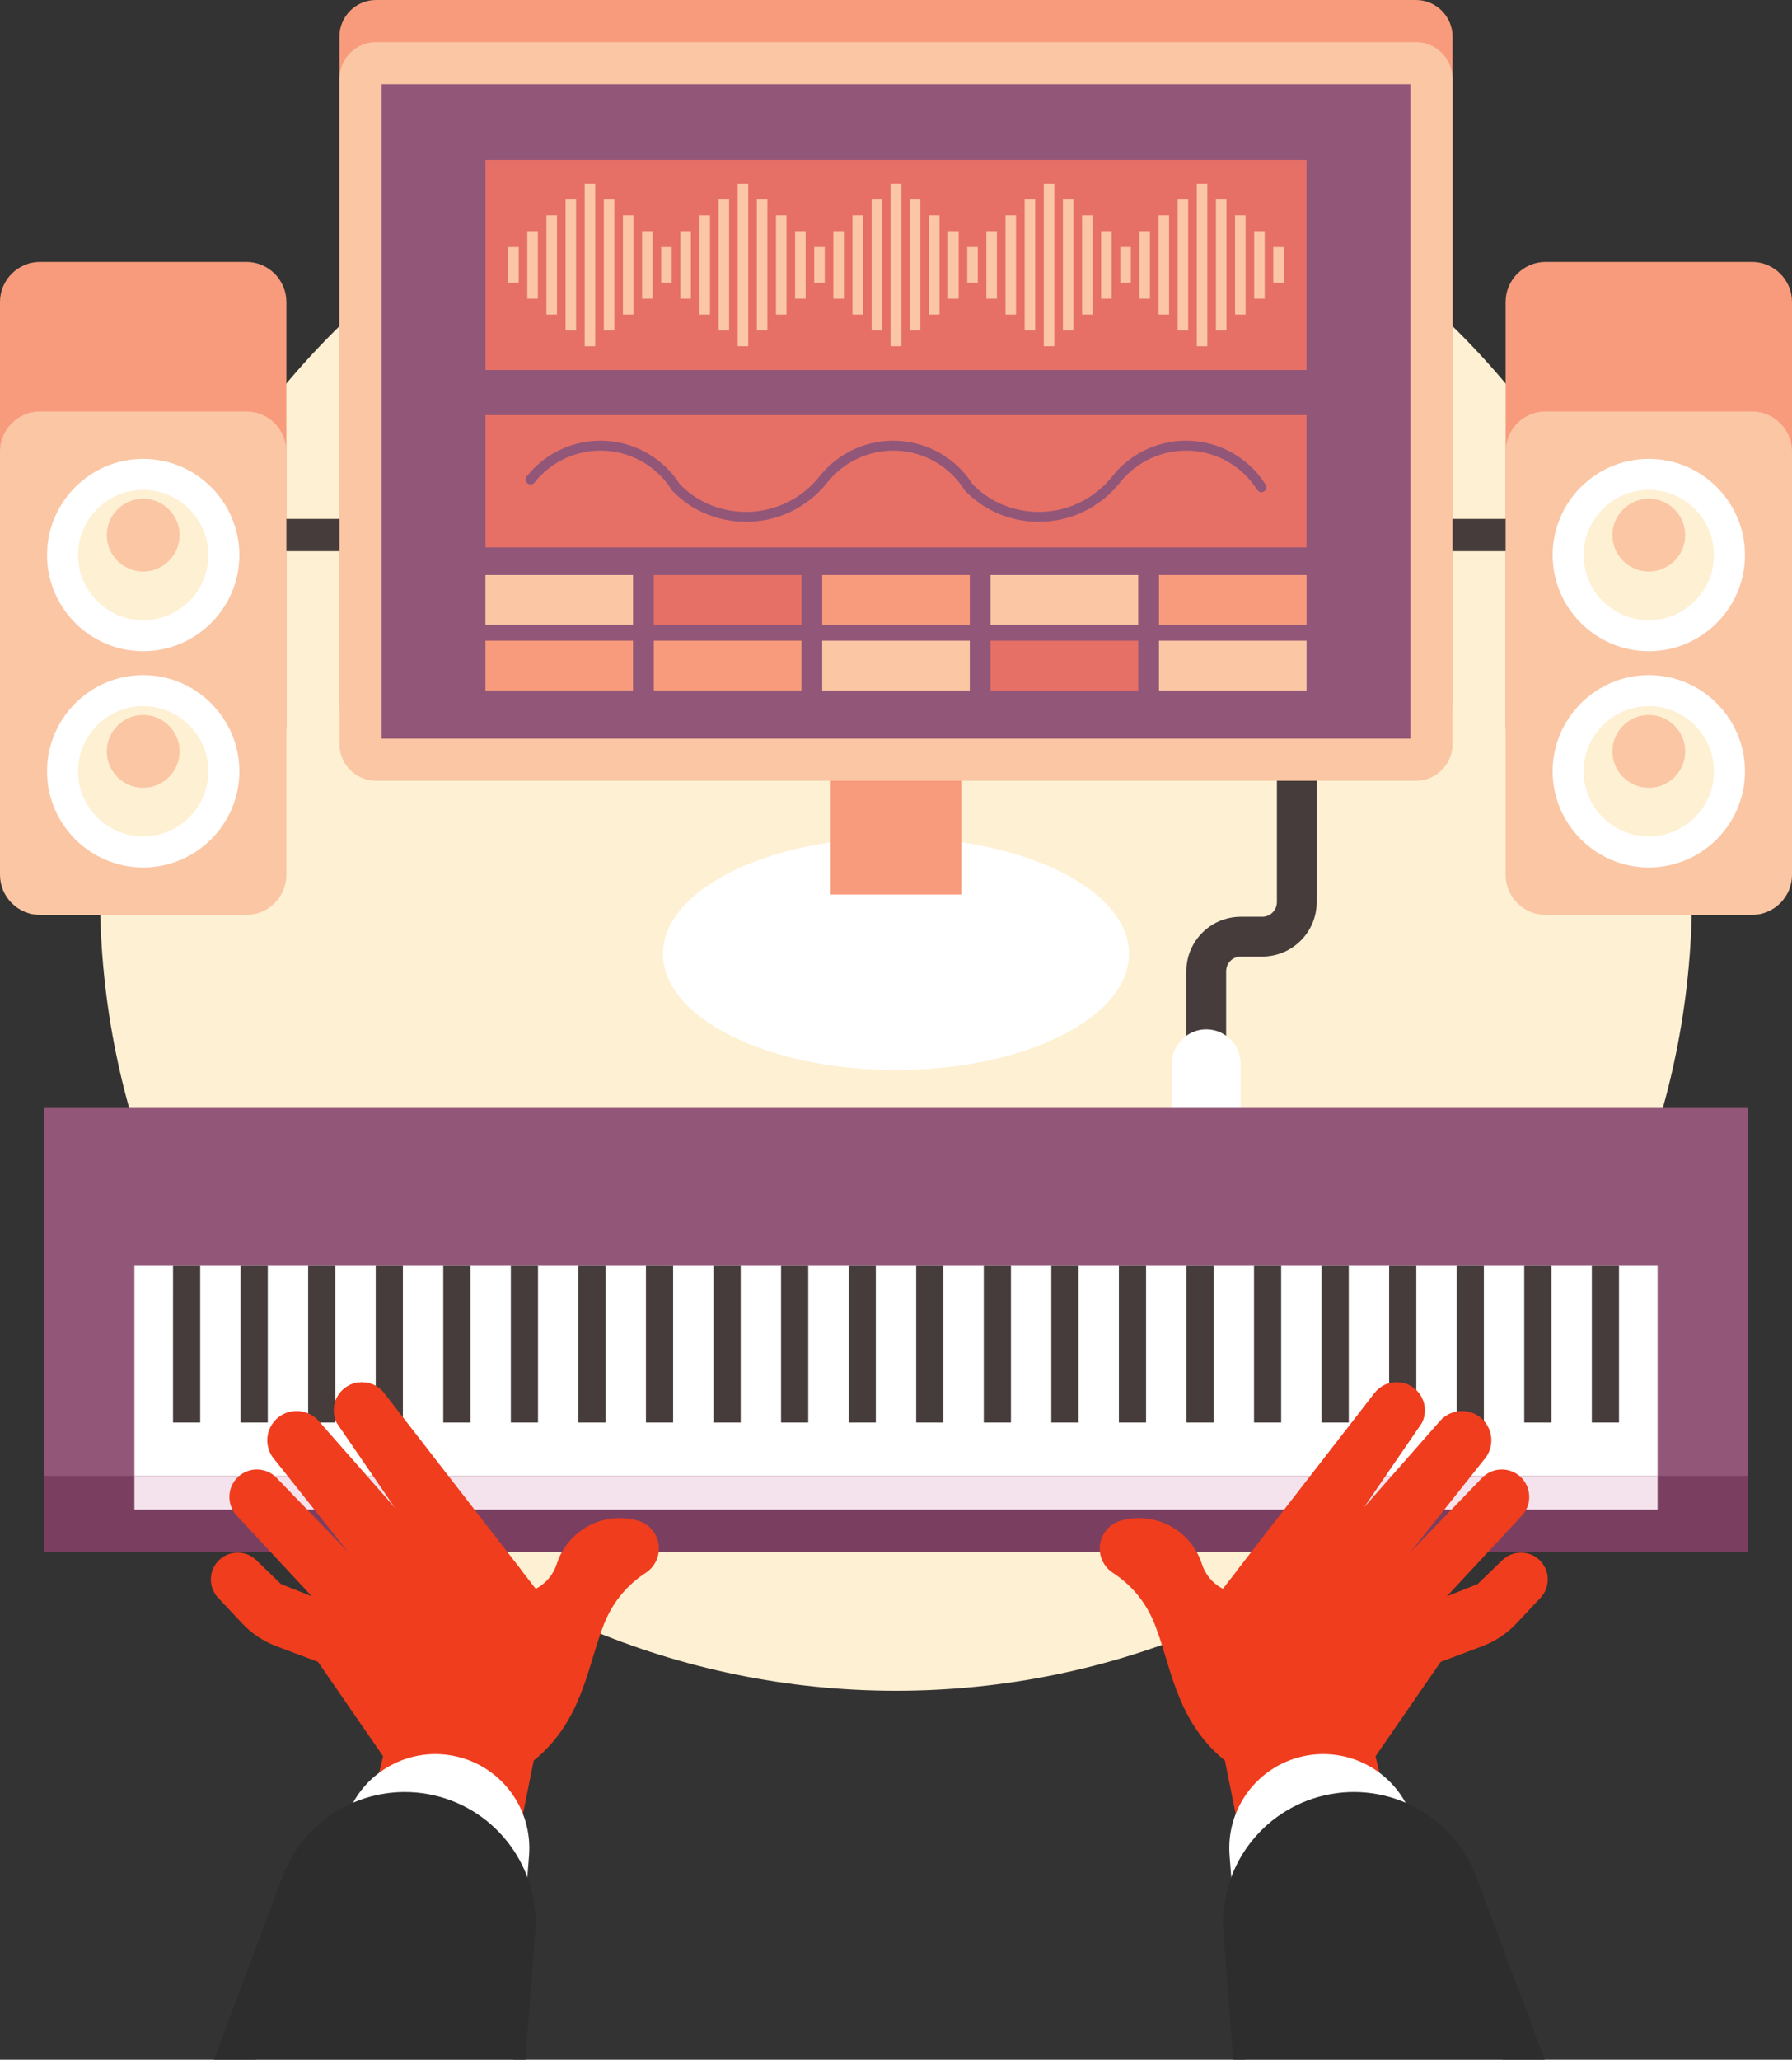 <?xml version="1.0" encoding="UTF-8" standalone="no"?>
<!-- Created with Inkscape (http://www.inkscape.org/) -->

<svg
   version="1.1"
   id="svg1"
   width="707.784"
   height="813.269"
   viewBox="0 0 707.784 813.269"
   sodipodi:docname="sound-recording.eps"
   inkscape:version="1.3.2 (091e20ef0f, 2023-11-25, custom)"
   xmlns:inkscape="http://www.inkscape.org/namespaces/inkscape"
   xmlns:sodipodi="http://sodipodi.sourceforge.net/DTD/sodipodi-0.dtd"
   xmlns="http://www.w3.org/2000/svg"
   xmlns:svg="http://www.w3.org/2000/svg">
  <rect x="0" y="0" width="707.784" height="813.269" fill="#333333" stroke="none"/>
  <defs
     id="defs1">
    <clipPath
       clipPathUnits="userSpaceOnUse"
       id="clipPath64">
      <rect
         style="fill:#ffffff;fill-rule:evenodd;stroke:#ffffff;stroke-width:2.414;stroke-linecap:round;stroke-linejoin:round"
         id="rect65"
         width="975.51"
         height="362.567"
         x="-105.519"
         y="186.55" />
    </clipPath>
  </defs>
  <sodipodi:namedview
     id="namedview1"
     pagecolor="#ffffff"
     bordercolor="#666666"
     borderopacity="1.0"
     inkscape:showpageshadow="2"
     inkscape:pageopacity="0.0"
     inkscape:pagecheckerboard="0"
     inkscape:deskcolor="#d1d1d1"
     inkscape:zoom="0.54211755"
     inkscape:cx="641.00489"
     inkscape:cy="491.5908"
     inkscape:window-width="2560"
     inkscape:window-height="1019"
     inkscape:window-x="1920"
     inkscape:window-y="0"
     inkscape:window-maximized="1"
     inkscape:current-layer="g1">
    <inkscape:page
       x="0"
       y="0"
       inkscape:label="1"
       id="page1"
       width="707.784"
       height="813.269"
       margin="0"
       bleed="0" />
  </sodipodi:namedview>
  <g
     id="g1"
     inkscape:groupmode="layer"
     inkscape:label="1"
     transform="translate(0,-0.003)">
    <path
       id="path27"
       d="m 353.892,667.589 c 173.157,0 314.385,-141.225 314.385,-314.384 0,-173.159 -141.228,-314.385 -314.385,-314.385 -173.157,0 -314.385,141.227 -314.385,314.385 0,173.159 141.227,314.384 314.385,314.384"
       style="fill:#fef0d3;fill-opacity:1;fill-rule:evenodd;stroke:none;stroke-width:0.133" />
    <path
       id="path28"
       d="m 468.572,422.515 v -39.047 c 0,-5.921 2.412,-11.296 6.3,-15.185 3.892,-3.889 9.264,-6.3 15.185,-6.3 h 8.511 c 1.583,0 3.024,-0.649 4.071,-1.697 1.048,-1.047 1.696,-2.489 1.696,-4.071 v -54.02 h 15.717 v 54.02 c 0,5.921 -2.412,11.293 -6.301,15.183 -3.888,3.889 -9.263,6.303 -15.183,6.303 h -8.511 c -1.584,0 -3.025,0.649 -4.072,1.696 -1.047,1.047 -1.696,2.489 -1.696,4.072 v 39.047 h -15.717"
       style="fill:#463c3b;fill-opacity:1;fill-rule:evenodd;stroke:none;stroke-width:0.133" />
    <path
       id="path29"
       d="m 476.429,406.436 v 0 c 7.473,0 13.587,6.115 13.587,13.585 v 24.119 c 0,7.472 -6.113,13.585 -13.587,13.585 v 0 c -7.469,0 -13.583,-6.113 -13.583,-13.585 v -24.119 c 0,-7.471 6.113,-13.585 13.583,-13.585"
       style="fill:#ffffff;fill-opacity:1;fill-rule:evenodd;stroke:none;stroke-width:0.133" />
    <path
       id="path30"
       d="m 353.892,422.515 c 50.696,0 92.043,-20.612 92.043,-45.883 0,-25.272 -41.347,-45.883 -92.043,-45.883 -50.695,0 -92.043,20.611 -92.043,45.883 0,25.271 41.348,45.883 92.043,45.883"
       style="fill:#ffffff;fill-opacity:1;fill-rule:evenodd;stroke:none;stroke-width:0.133" />
    <path
       id="path31"
       d="M 17.323,612.697 H 690.46 V 437.483 H 17.323 v 175.215"
       style="fill:#925678;fill-opacity:1;fill-rule:evenodd;stroke:none;stroke-width:0.133" />
    <path
       id="path32"
       d="M 17.323,612.697 H 690.46 V 582.756 H 17.323 v 29.941"
       style="fill:#7a3f60;fill-opacity:1;fill-rule:evenodd;stroke:none;stroke-width:0.133" />
    <path
       id="path33"
       d="M 53.086,582.756 H 654.696 v -83.172 H 53.086 v 83.172"
       style="fill:#ffffff;fill-opacity:1;fill-rule:evenodd;stroke:none;stroke-width:0.133" />
    <path
       id="path34"
       d="M 53.086,596.063 H 654.696 V 582.756 H 53.086 v 13.307"
       style="fill:#f4e2ec;fill-opacity:1;fill-rule:evenodd;stroke:none;stroke-width:0.133" />
    <path
       id="path35"
       d="m 148.492,0.003 h 410.8 c 7.928,0 14.415,6.488 14.415,14.416 V 277.243 c 0,7.928 -6.487,14.416 -14.415,14.416 H 148.492 c -7.929,0 -14.416,-6.488 -14.416,-14.416 V 14.419 c 0,-7.928 6.487,-14.416 14.416,-14.416"
       style="fill:#f89b7c;fill-opacity:1;fill-rule:evenodd;stroke:none;stroke-width:0.133" />
    <path
       id="path36"
       d="m 602.029,499.584 c 3.579,0 7.156,0 10.733,0 0,20.7 0,41.4 0,62.101 -3.577,0 -7.155,0 -10.733,0 0,-20.701 0,-41.401 0,-62.101 z m -26.685,0 c 3.579,0 7.157,0 10.735,0 0,20.7 0,41.4 0,62.101 -3.577,0 -7.156,0 -10.735,0 0,-20.701 0,-41.401 0,-62.101 z m -26.684,0 c 3.577,0 7.155,0 10.735,0 0,20.7 0,41.4 0,62.101 -3.58,0 -7.157,0 -10.735,0 0,-20.701 0,-41.401 0,-62.101 z m -26.685,0 c 3.579,0 7.156,0 10.735,0 0,20.7 0,41.4 0,62.101 -3.579,0 -7.156,0 -10.735,0 0,-20.701 0,-41.401 0,-62.101 z m -26.683,0 c 3.576,0 7.155,0 10.732,0 0,20.7 0,41.4 0,62.101 -3.577,0 -7.156,0 -10.732,0 0,-20.701 0,-41.401 0,-62.101 z m -26.687,0 c 3.58,0 7.156,0 10.735,0 0,20.7 0,41.4 0,62.101 -3.579,0 -7.155,0 -10.735,0 0,-20.701 0,-41.401 0,-62.101 z m -26.684,0 c 3.577,0 7.155,0 10.733,0 0,20.7 0,41.4 0,62.101 -3.579,0 -7.156,0 -10.733,0 0,-20.701 0,-41.401 0,-62.101 z m -26.684,0 c 3.577,0 7.155,0 10.732,0 0,20.7 0,41.4 0,62.101 -3.577,0 -7.155,0 -10.732,0 0,-20.701 0,-41.401 0,-62.101 z m -26.687,0 c 3.58,0 7.157,0 10.735,0 0,20.7 0,41.4 0,62.101 -3.577,0 -7.155,0 -10.735,0 0,-20.701 0,-41.401 0,-62.101 z m -26.684,0 c 3.579,0 7.156,0 10.733,0 0,20.7 0,41.4 0,62.101 -3.577,0 -7.155,0 -10.733,0 0,-20.701 0,-41.401 0,-62.101 z m -26.683,0 c 3.575,0 7.153,0 10.732,0 0,20.7 0,41.4 0,62.101 -3.579,0 -7.157,0 -10.732,0 0,-20.701 0,-41.401 0,-62.101 z m -26.687,0 c 3.579,0 7.156,0 10.735,0 0,20.7 0,41.4 0,62.101 -3.579,0 -7.156,0 -10.735,0 0,-20.701 0,-41.401 0,-62.101 z m -26.684,0 c 3.577,0 7.156,0 10.733,0 0,20.7 0,41.4 0,62.101 -3.577,0 -7.156,0 -10.733,0 0,-20.701 0,-41.401 0,-62.101 z m -26.685,0 c 3.579,0 7.156,0 10.733,0 0,20.7 0,41.4 0,62.101 -3.577,0 -7.155,0 -10.733,0 0,-20.701 0,-41.401 0,-62.101 z m -26.684,0 c 3.577,0 7.155,0 10.733,0 0,20.7 0,41.4 0,62.101 -3.579,0 -7.156,0 -10.733,0 0,-20.701 0,-41.401 0,-62.101 z m -26.685,0 c 3.577,0 7.156,0 10.733,0 0,20.7 0,41.4 0,62.101 -3.577,0 -7.156,0 -10.733,0 0,-20.701 0,-41.401 0,-62.101 z m -26.684,0 c 3.577,0 7.155,0 10.733,0 0,20.7 0,41.4 0,62.101 -3.579,0 -7.156,0 -10.733,0 0,-20.701 0,-41.401 0,-62.101 z m -26.685,0 c 3.579,0 7.156,0 10.733,0 0,20.7 0,41.4 0,62.101 -3.577,0 -7.155,0 -10.733,0 0,-20.701 0,-41.401 0,-62.101 z m -26.685,0 c 3.578,0 7.156,0 10.733,0 0,20.7 0,41.4 0,62.101 -3.578,0 -7.155,0 -10.733,0 0,-20.701 0,-41.401 0,-62.101 z m -26.684,0 c 3.577,0 7.155,0 10.733,0 0,20.7 0,41.4 0,62.101 -3.578,0 -7.156,0 -10.733,0 0,-20.701 0,-41.401 0,-62.101 z m -26.685,0 h 10.734 v 62.101 H 68.335 Z m 560.379,0 h 10.733 v 62.101 h -10.733 v -62.101 0"
       style="fill:#463c3b;fill-opacity:1;fill-rule:evenodd;stroke:none;stroke-width:0.133" />
    <path
       id="path37"
       d="m 148.492,16.637 h 410.8 c 7.928,0 14.415,6.488 14.415,14.417 V 293.876 c 0,7.929 -6.487,14.416 -14.415,14.416 H 148.492 c -7.929,0 -14.416,-6.487 -14.416,-14.416 V 31.055 c 0,-7.929 6.487,-14.417 14.416,-14.417"
       style="fill:#fbc6a4;fill-opacity:1;fill-rule:evenodd;stroke:none;stroke-width:0.133" />
    <path
       id="path38"
       d="M 150.711,291.659 H 557.075 V 33.272 H 150.711 V 291.659"
       style="fill:#925678;fill-opacity:1;fill-rule:evenodd;stroke:none;stroke-width:0.133" />
    <path
       id="path39"
       d="m 328.108,353.205 h 51.567 v -44.913 h -51.567 v 44.913"
       style="fill:#f89b7c;fill-opacity:1;fill-rule:evenodd;stroke:none;stroke-width:0.133" />
    <path
       id="path40"
       d="m 610.475,103.411 h 81.503 c 8.693,0 15.807,7.112 15.807,15.805 v 167.172 c 0,8.693 -7.113,15.807 -15.807,15.807 h -81.503 c -8.692,0 -15.805,-7.113 -15.805,-15.807 v -167.172 c 0,-8.693 7.113,-15.805 15.805,-15.805"
       style="fill:#f89b7c;fill-opacity:1;fill-rule:evenodd;stroke:none;stroke-width:0.133" />
    <path
       id="path41"
       d="m 610.475,162.465 h 81.503 c 8.693,0 15.807,7.112 15.807,15.805 v 167.172 c 0,8.693 -7.113,15.805 -15.807,15.805 h -81.503 c -8.692,0 -15.805,-7.112 -15.805,-15.805 v -167.172 c 0,-8.693 7.113,-15.805 15.805,-15.805"
       style="fill:#fbc6a4;fill-opacity:1;fill-rule:evenodd;stroke:none;stroke-width:0.133" />
    <path
       id="path42"
       d="m 651.228,342.533 c 20.919,0 37.98,-17.061 37.98,-37.981 0,-20.92 -17.061,-37.984 -37.98,-37.984 -20.923,0 -37.983,17.064 -37.983,37.984 0,20.92 17.06,37.981 37.983,37.981"
       style="fill:#ffffff;fill-opacity:1;fill-rule:evenodd;stroke:none;stroke-width:0.133" />
    <path
       id="path43"
       d="m 651.228,330.292 c 14.176,0 25.74,-11.564 25.74,-25.74 0,-14.177 -11.564,-25.741 -25.74,-25.741 -14.179,0 -25.741,11.564 -25.741,25.741 0,14.176 11.563,25.74 25.741,25.74"
       style="fill:#fef0d3;fill-opacity:1;fill-rule:evenodd;stroke:none;stroke-width:0.133" />
    <path
       id="path44"
       d="m 651.228,311.065 c 7.917,0 14.376,-6.459 14.376,-14.377 0,-7.919 -6.459,-14.377 -14.376,-14.377 -7.919,0 -14.379,6.459 -14.379,14.377 0,7.919 6.46,14.377 14.379,14.377"
       style="fill:#fbc6a4;fill-opacity:1;fill-rule:evenodd;stroke:none;stroke-width:0.133" />
    <path
       id="path45"
       d="m 651.228,257.144 c 20.919,0 37.98,-17.061 37.98,-37.981 0,-20.921 -17.061,-37.983 -37.98,-37.983 -20.923,0 -37.983,17.061 -37.983,37.983 0,20.92 17.06,37.981 37.983,37.981"
       style="fill:#ffffff;fill-opacity:1;fill-rule:evenodd;stroke:none;stroke-width:0.133" />
    <path
       id="path46"
       d="m 651.228,244.903 c 14.176,0 25.74,-11.564 25.74,-25.74 0,-14.177 -11.564,-25.741 -25.74,-25.741 -14.179,0 -25.741,11.564 -25.741,25.741 0,14.176 11.563,25.74 25.741,25.74"
       style="fill:#fef0d3;fill-opacity:1;fill-rule:evenodd;stroke:none;stroke-width:0.133" />
    <path
       id="path47"
       d="m 651.228,225.675 c 7.917,0 14.376,-6.457 14.376,-14.376 0,-7.919 -6.459,-14.376 -14.376,-14.376 -7.919,0 -14.379,6.457 -14.379,14.376 0,7.919 6.46,14.376 14.379,14.376"
       style="fill:#fbc6a4;fill-opacity:1;fill-rule:evenodd;stroke:none;stroke-width:0.133" />
    <path
       id="path48"
       d="m 573.707,217.637 h 20.963 v -12.752 h -20.963 v 12.752"
       style="fill:#463c3b;fill-opacity:1;fill-rule:evenodd;stroke:none;stroke-width:0.133" />
    <path
       id="path49"
       d="M 97.308,103.411 H 15.807 C 7.113,103.411 0,110.523 0,119.216 v 167.172 c 0,8.693 7.113,15.807 15.807,15.807 h 81.501 c 8.694,0 15.806,-7.113 15.806,-15.807 v -167.172 c 0,-8.693 -7.112,-15.805 -15.806,-15.805"
       style="fill:#f89b7c;fill-opacity:1;fill-rule:evenodd;stroke:none;stroke-width:0.133" />
    <path
       id="path50"
       d="M 97.308,162.465 H 15.807 C 7.113,162.465 0,169.577 0,178.271 v 167.172 c 0,8.693 7.113,15.805 15.807,15.805 h 81.501 c 8.694,0 15.806,-7.112 15.806,-15.805 v -167.172 c 0,-8.693 -7.112,-15.805 -15.806,-15.805"
       style="fill:#fbc6a4;fill-opacity:1;fill-rule:evenodd;stroke:none;stroke-width:0.133" />
    <path
       id="path51"
       d="m 56.558,342.533 c 20.919,0 37.982,-17.061 37.982,-37.981 0,-20.92 -17.063,-37.984 -37.982,-37.984 -20.92,0 -37.982,17.064 -37.982,37.984 0,20.92 17.062,37.981 37.982,37.981"
       style="fill:#ffffff;fill-opacity:1;fill-rule:evenodd;stroke:none;stroke-width:0.133" />
    <path
       id="path52"
       d="m 56.558,330.292 c 14.177,0 25.74,-11.564 25.74,-25.74 0,-14.177 -11.563,-25.741 -25.74,-25.741 -14.177,0 -25.74,11.564 -25.74,25.741 0,14.176 11.563,25.74 25.74,25.74"
       style="fill:#fef0d3;fill-opacity:1;fill-rule:evenodd;stroke:none;stroke-width:0.133" />
    <path
       id="path53"
       d="m 56.558,311.065 c 7.918,0 14.377,-6.459 14.377,-14.377 0,-7.919 -6.458,-14.377 -14.377,-14.377 -7.918,0 -14.378,6.459 -14.378,14.377 0,7.919 6.459,14.377 14.378,14.377"
       style="fill:#fbc6a4;fill-opacity:1;fill-rule:evenodd;stroke:none;stroke-width:0.133" />
    <path
       id="path54"
       d="m 56.558,257.144 c 20.919,0 37.982,-17.061 37.982,-37.981 0,-20.921 -17.063,-37.983 -37.982,-37.983 -20.92,0 -37.982,17.061 -37.982,37.983 0,20.92 17.062,37.981 37.982,37.981"
       style="fill:#ffffff;fill-opacity:1;fill-rule:evenodd;stroke:none;stroke-width:0.133" />
    <path
       id="path55"
       d="m 56.558,244.903 c 14.177,0 25.74,-11.564 25.74,-25.74 0,-14.177 -11.563,-25.741 -25.74,-25.741 -14.177,0 -25.74,11.564 -25.74,25.741 0,14.176 11.563,25.74 25.74,25.74"
       style="fill:#fef0d3;fill-opacity:1;fill-rule:evenodd;stroke:none;stroke-width:0.133" />
    <path
       id="path56"
       d="m 56.558,225.675 c 7.918,0 14.377,-6.457 14.377,-14.376 0,-7.919 -6.458,-14.376 -14.377,-14.376 -7.918,0 -14.378,6.457 -14.378,14.376 0,7.919 6.459,14.376 14.378,14.376"
       style="fill:#fbc6a4;fill-opacity:1;fill-rule:evenodd;stroke:none;stroke-width:0.133" />
    <path
       id="path57"
       d="m 113.114,217.637 h 20.962 v -12.752 h -20.962 v 12.752"
       style="fill:#463c3b;fill-opacity:1;fill-rule:evenodd;stroke:none;stroke-width:0.133" />
    <path
       id="path58"
       d="M 191.737,146.101 H 516.048 V 63.112 H 191.737 v 82.989"
       style="fill:#e67066;fill-opacity:1;fill-rule:evenodd;stroke:none;stroke-width:0.133" />
    <path
       id="path59"
       d="m 191.737,216.148 h 324.311 v -52.244 H 191.737 v 52.244"
       style="fill:#e67066;fill-opacity:1;fill-rule:evenodd;stroke:none;stroke-width:0.133" />
    <path
       id="path60"
       d="m 230.933,72.495 h 4.159 v 64.224 h -4.159 z m -7.555,6.261 c 1.385,0 2.772,0 4.159,0 0,17.233 0,34.469 0,51.703 -1.387,0 -2.773,0 -4.159,0 0,-17.233 0,-34.469 0,-51.703 z m -7.555,6.26 c 1.387,0 2.772,0 4.159,0 0,13.061 0,26.121 0,39.181 -1.387,0 -2.772,0 -4.159,0 0,-13.06 0,-26.12 0,-39.181 z m -15.111,12.521 h 4.159 v 14.14 h -4.159 z m 41.933,-18.781 c -1.385,0 -2.773,0 -4.159,0 0,17.233 0,34.469 0,51.703 1.385,0 2.773,0 4.159,0 0,-17.233 0,-34.469 0,-51.703 z m 7.555,6.26 c -1.387,0 -2.772,0 -4.159,0 0,13.061 0,26.121 0,39.181 1.387,0 2.772,0 4.159,0 0,-13.06 0,-26.12 0,-39.181 z m 15.111,12.521 h -4.159 v 14.14 h 4.159 z m -7.555,-6.26 c -1.387,0 -2.773,0 -4.159,0 0,8.887 0,17.772 0,26.66 1.385,0 2.772,0 4.159,0 0,-8.888 0,-17.773 0,-26.66 z m 33.616,-18.783 h 4.159 v 64.224 h -4.159 z m -7.555,6.261 c 1.387,0 2.772,0 4.159,0 0,17.233 0,34.469 0,51.703 -1.387,0 -2.772,0 -4.159,0 0,-17.233 0,-34.469 0,-51.703 z m -7.555,6.26 c 1.387,0 2.772,0 4.157,0 0,13.061 0,26.121 0,39.181 -1.385,0 -2.771,0 -4.157,0 0,-13.06 0,-26.12 0,-39.181 z m 26.823,-6.26 c -1.387,0 -2.773,0 -4.159,0 0,17.233 0,34.469 0,51.703 1.385,0 2.772,0 4.159,0 0,-17.233 0,-34.469 0,-51.703 z m 7.555,6.26 c -1.385,0 -2.773,0 -4.159,0 0,13.061 0,26.121 0,39.181 1.385,0 2.773,0 4.159,0 0,-13.06 0,-26.12 0,-39.181 z m 15.111,12.521 h -4.159 v 14.14 h 4.159 z m -7.556,-6.26 c -1.387,0 -2.772,0 -4.157,0 0,8.887 0,17.772 0,26.66 1.385,0 2.771,0 4.157,0 0,-8.888 0,-17.773 0,-26.66 z m -49.488,0 c 1.387,0 2.773,0 4.157,0 0,8.887 0,17.772 0,26.66 -1.384,0 -2.771,0 -4.157,0 0,-8.888 0,-17.773 0,-26.66 z m 83.105,-18.783 h 4.159 v 64.224 h -4.159 z m -7.555,6.261 c 1.385,0 2.772,0 4.159,0 0,17.233 0,34.469 0,51.703 -1.387,0 -2.773,0 -4.159,0 0,-17.233 0,-34.469 0,-51.703 z m -7.556,6.26 c 1.387,0 2.773,0 4.159,0 0,13.061 0,26.121 0,39.181 -1.385,0 -2.772,0 -4.159,0 0,-13.06 0,-26.12 0,-39.181 z m 26.825,-6.26 c -1.388,0 -2.775,0 -4.16,0 0,17.233 0,34.469 0,51.703 1.385,0 2.772,0 4.16,0 0,-17.233 0,-34.469 0,-51.703 z m 7.553,6.26 c -1.387,0 -2.773,0 -4.159,0 0,13.061 0,26.121 0,39.181 1.385,0 2.772,0 4.159,0 0,-13.06 0,-26.12 0,-39.181 z m 15.112,12.521 h -4.16 v 14.14 h 4.16 z m -7.556,-6.26 c -1.387,0 -2.773,0 -4.16,0 0,8.887 0,17.772 0,26.66 1.387,0 2.773,0 4.16,0 0,-8.888 0,-17.773 0,-26.66 z m 33.616,-18.783 h 4.16 v 64.224 h -4.16 z m -7.556,6.261 c 1.387,0 2.773,0 4.16,0 0,17.233 0,34.469 0,51.703 -1.387,0 -2.773,0 -4.16,0 0,-17.233 0,-34.469 0,-51.703 z m -7.553,6.26 c 1.387,0 2.773,0 4.157,0 0,13.061 0,26.121 0,39.181 -1.384,0 -2.771,0 -4.157,0 0,-13.06 0,-26.12 0,-39.181 z m 26.823,-6.26 c -1.387,0 -2.772,0 -4.159,0 0,17.233 0,34.469 0,51.703 1.387,0 2.772,0 4.159,0 0,-17.233 0,-34.469 0,-51.703 z m 7.555,6.26 c -1.385,0 -2.772,0 -4.159,0 0,13.061 0,26.121 0,39.181 1.387,0 2.773,0 4.159,0 0,-13.06 0,-26.12 0,-39.181 z m 15.112,12.521 h -4.16 v 14.14 h 4.16 z m -7.556,-6.26 c -1.387,0 -2.772,0 -4.16,0 0,8.887 0,17.772 0,26.66 1.388,0 2.773,0 4.16,0 0,-8.888 0,-17.773 0,-26.66 z m -49.489,0 c 1.387,0 2.773,0 4.159,0 0,8.887 0,17.772 0,26.66 -1.385,0 -2.772,0 -4.159,0 0,-8.888 0,-17.773 0,-26.66 z m -60.44,0 c 1.387,0 2.773,0 4.159,0 0,8.887 0,17.772 0,26.66 -1.385,0 -2.772,0 -4.159,0 0,-8.888 0,-17.773 0,-26.66 z M 472.695,72.495 h 4.159 v 64.224 h -4.159 z m -7.556,6.261 c 1.387,0 2.772,0 4.159,0 0,17.233 0,34.469 0,51.703 -1.387,0 -2.772,0 -4.159,0 0,-17.233 0,-34.469 0,-51.703 z m -7.555,6.26 c 1.388,0 2.773,0 4.157,0 0,13.061 0,26.121 0,39.181 -1.384,0 -2.769,0 -4.157,0 0,-13.06 0,-26.12 0,-39.181 z m 26.823,-6.26 c -1.387,0 -2.772,0 -4.159,0 0,17.233 0,34.469 0,51.703 1.387,0 2.772,0 4.159,0 0,-17.233 0,-34.469 0,-51.703 z m 7.555,6.26 c -1.385,0 -2.772,0 -4.157,0 0,13.061 0,26.121 0,39.181 1.385,0 2.772,0 4.157,0 0,-13.06 0,-26.12 0,-39.181 z m 15.112,12.521 h -4.159 v 14.14 h 4.159 z m -7.556,-6.26 c -1.387,0 -2.772,0 -4.159,0 0,8.887 0,17.772 0,26.66 1.387,0 2.772,0 4.159,0 0,-8.888 0,-17.773 0,-26.66 z m -49.489,0 c 1.388,0 2.775,0 4.159,0 0,8.887 0,17.772 0,26.66 -1.384,0 -2.771,0 -4.159,0 0,-8.888 0,-17.773 0,-26.66 z m -241.76,0 c 1.387,0 2.773,0 4.159,0 0,8.887 0,17.772 0,26.66 -1.385,0 -2.772,0 -4.159,0 0,-8.888 0,-17.773 0,-26.66 v 0"
       style="fill:#fbc6a4;fill-opacity:1;fill-rule:evenodd;stroke:none;stroke-width:0.133" />
    <path
       id="path61"
       d="m 211.097,190.547 c -0.668,0.847 -1.899,0.992 -2.747,0.321 -0.848,-0.668 -0.992,-1.897 -0.323,-2.747 3.745,-4.733 8.517,-8.411 13.852,-10.819 5.339,-2.411 11.249,-3.559 17.268,-3.239 6.02,0.321 11.779,2.093 16.833,5.06 4.999,2.932 9.312,7.031 12.516,12.049 3.275,3.379 7.088,6.019 11.272,7.856 4.273,1.876 8.935,2.923 13.805,3.075 5.837,0.181 11.551,-1.027 16.712,-3.427 5.157,-2.397 9.757,-5.981 13.376,-10.556 3.747,-4.733 8.517,-8.411 13.853,-10.819 5.337,-2.411 11.248,-3.559 17.267,-3.239 6.021,0.321 11.779,2.093 16.835,5.06 4.997,2.932 9.309,7.031 12.516,12.049 3.276,3.379 7.087,6.019 11.272,7.856 4.273,1.876 8.936,2.923 13.805,3.075 5.837,0.181 11.551,-1.027 16.711,-3.427 5.159,-2.397 9.759,-5.981 13.377,-10.556 3.745,-4.733 8.517,-8.411 13.851,-10.819 5.339,-2.411 11.251,-3.559 17.268,-3.239 6.021,0.321 11.779,2.093 16.835,5.06 5.056,2.967 9.411,7.128 12.628,12.225 0.576,0.916 0.301,2.125 -0.615,2.701 -0.913,0.577 -2.127,0.301 -2.701,-0.613 -2.876,-4.563 -6.772,-8.285 -11.292,-10.936 -4.52,-2.652 -9.669,-4.236 -15.053,-4.524 -5.385,-0.285 -10.676,0.743 -15.457,2.901 -4.783,2.159 -9.052,5.444 -12.393,9.668 -4.011,5.071 -9.104,9.041 -14.803,11.691 -5.696,2.649 -12.007,3.981 -18.464,3.78 -5.389,-0.167 -10.541,-1.323 -15.261,-3.397 -4.716,-2.069 -9.004,-5.052 -12.665,-8.868 l -0.137,-0.143 -0.109,-0.172 c -2.876,-4.563 -6.772,-8.285 -11.291,-10.936 -4.519,-2.652 -9.669,-4.236 -15.053,-4.524 -5.385,-0.285 -10.676,0.743 -15.457,2.901 -4.781,2.159 -9.053,5.444 -12.393,9.668 -4.012,5.071 -9.104,9.041 -14.804,11.691 -5.695,2.649 -12.007,3.981 -18.463,3.78 -5.389,-0.167 -10.544,-1.324 -15.264,-3.397 -4.715,-2.069 -9.001,-5.052 -12.663,-8.868 l -0.137,-0.143 -0.109,-0.172 c -2.876,-4.563 -6.772,-8.285 -11.292,-10.936 -4.519,-2.652 -9.668,-4.236 -15.053,-4.524 -5.384,-0.285 -10.675,0.743 -15.456,2.901 -4.783,2.159 -9.052,5.444 -12.395,9.668"
       style="fill:#925678;fill-opacity:1;fill-rule:evenodd;stroke:none;stroke-width:0.133" />
    <path
       id="path62"
       d="m 258.243,252.968 c 19.429,0 38.86,0 58.291,0 0,6.549 0,13.099 0,19.649 -19.431,0 -38.861,0 -58.291,0 0,-6.551 0,-13.1 0,-19.649 z m 66.505,-25.907 c 19.431,0 38.86,0 58.288,0 0,6.551 0,13.101 0,19.651 -19.428,0 -38.857,0 -58.288,0 0,-6.549 0,-13.1 0,-19.651 z m 133.009,0 h 58.291 v 19.651 h -58.291 z m -266.02,25.907 h 58.291 v 19.649 h -58.291 v -19.649 0"
       style="fill:#f89b7c;fill-opacity:1;fill-rule:evenodd;stroke:none;stroke-width:0.133" />
    <path
       id="path63"
       d="m 191.737,227.061 h 58.291 v 19.651 h -58.291 z m 133.011,25.907 c 19.431,0 38.86,0 58.288,0 0,6.549 0,13.099 0,19.649 -19.428,0 -38.857,0 -58.288,0 0,-6.551 0,-13.1 0,-19.649 z m 66.504,-25.907 c 19.432,0 38.86,0 58.292,0 0,6.551 0,13.101 0,19.651 -19.432,0 -38.86,0 -58.292,0 0,-6.549 0,-13.1 0,-19.651 z m 66.505,25.907 h 58.291 v 19.649 h -58.291 v -19.649 0"
       style="fill:#fbc6a4;fill-opacity:1;fill-rule:evenodd;stroke:none;stroke-width:0.133" />
    <path
       id="path64"
       d="m 258.243,227.061 c 19.429,0 38.86,0 58.291,0 0,6.551 0,13.101 0,19.651 -19.431,0 -38.861,0 -58.291,0 0,-6.549 0,-13.1 0,-19.651 z m 133.009,25.907 c 19.432,0 38.86,0 58.292,0 0,6.549 0,13.099 0,19.649 -19.432,0 -38.86,0 -58.292,0 0,-6.551 0,-13.1 0,-19.649 v 0"
       style="fill:#e67066;fill-opacity:1;fill-rule:evenodd;stroke:none;stroke-width:0.133" />
    <g
       id="g52"
       transform="matrix(0.783,0,0,0.783,54.56,383.448)"
       clip-path="url(#clipPath64)">
      <path
         id="path29-3"
         d="m 548.197,398.089 c -25.717,-20.771 -27.316,-50.259 -36.341,-70.943 -4.231,-9.692 -11.223,-17.923 -20.103,-23.668 -4.825,-3.119 -7.379,-8.776 -6.525,-14.46 0.851,-5.685 4.949,-10.344 10.479,-11.913 17.305,-4.912 35.388,4.772 40.895,21.896 1.737,5.4 5.54,9.893 10.581,12.495 l 76.465,-98.629 c 4.445,-5.788 12.567,-7.243 18.748,-3.359 6.179,3.884 8.389,11.832 5.101,18.351 l -29.453,42.932 38.659,-43.952 c 3.499,-3.977 8.86,-5.78 14.051,-4.724 5.191,1.056 9.421,4.807 11.091,9.835 1.667,5.028 0.517,10.565 -3.012,14.515 l -36.988,46.455 36.071,-37.372 c 5.196,-5.381 13.728,-5.663 19.265,-0.629 5.537,5.029 6.075,13.551 1.212,19.237 l -38.252,41.119 15.532,-6.161 12.475,-12.067 c 5.237,-5.065 13.548,-5.069 18.788,-0.008 5.243,5.061 5.531,13.365 0.652,18.777 l -12.313,13.105 c -4.719,5.023 -10.511,8.915 -16.945,11.385 l -21.303,8.024 -32.848,47.621 20.169,83.151 -76.451,16.735 -19.699,-97.747"
         style="fill:#f03d1e;fill-opacity:1;fill-rule:evenodd;stroke:none;stroke-width:0.133" />
      <path
         id="path43-5"
         d="m 625.244,238.8 v 0 c 0.585,1.135 1.989,1.58 3.123,0.995 l 3.105,-1.607 c 1.135,-0.585 1.583,-1.992 0.997,-3.124 v 0 c -0.587,-1.133 -1.993,-1.58 -3.127,-0.996 l -3.105,1.607 c -1.132,0.587 -1.58,1.992 -0.993,3.125"
         style="fill:#af7f1d;fill-opacity:1;fill-rule:evenodd;stroke:none;stroke-width:0.133" />
      <path
         id="path44-6"
         d="m 635.575,233.457 v 0 c 0.585,1.133 1.992,1.581 3.123,0.993 l 3.108,-1.605 c 1.132,-0.585 1.58,-1.992 0.995,-3.124 v 0 c -0.588,-1.133 -1.993,-1.581 -3.127,-0.996 l -3.105,1.608 c -1.133,0.584 -1.58,1.991 -0.993,3.124"
         style="fill:#af7f1d;fill-opacity:1;fill-rule:evenodd;stroke:none;stroke-width:0.133" />
      <path
         id="path45-2"
         d="m 554.223,302.419 69.425,-89.552 c 4.445,-5.788 12.567,-7.243 18.748,-3.359 6.179,3.884 8.389,11.832 5.101,18.351 l -29.453,42.932 -63.821,31.628"
         style="fill:#f03d1e;fill-opacity:1;fill-rule:evenodd;stroke:none;stroke-width:0.133" />
      <path
         id="path46-9"
         d="m 560.445,574.021 -9.896,-128.136 c -1.808,-23.412 13.799,-44.617 36.688,-49.856 22.891,-5.239 46.164,7.072 54.719,28.94 l 48.228,128.809 c 9.549,25.501 2.721,54.244 -17.273,72.731 -7.836,7.244 -17.085,12.345 -26.921,15.184 h -37.175 c -3.309,-0.956 -6.573,-2.174 -9.764,-3.662 -24.675,-11.516 -39.932,-36.811 -38.605,-64.009"
         style="fill:#ffffff;fill-opacity:1;fill-rule:evenodd;stroke:none;stroke-width:0.133" />
      <path
         id="path47-1"
         d="M 559.541,641.693 547.447,485.032 c -2.517,-32.587 19.204,-62.108 51.068,-69.4 31.861,-7.292 64.261,9.844 76.169,40.285 l 67.132,179.304 c 0.803,2.14 1.519,4.301 2.157,6.472 H 559.541"
         style="fill:#2e2d2d;fill-opacity:1;fill-rule:evenodd;stroke:none;stroke-width:0.133" />
      <path
         id="path48-2"
         d="m 199.548,398.089 c 25.717,-20.771 27.316,-50.259 36.343,-70.943 4.229,-9.692 11.221,-17.923 20.1,-23.667 4.828,-3.12 7.38,-8.777 6.528,-14.461 -0.852,-5.684 -4.949,-10.344 -10.48,-11.913 -17.304,-4.912 -35.389,4.772 -40.895,21.896 -1.737,5.4 -5.541,9.893 -10.581,12.495 l -76.465,-98.629 c -4.447,-5.788 -12.568,-7.243 -18.748,-3.359 -6.18,3.884 -8.389,11.832 -5.102,18.351 l 29.453,42.932 -38.658,-43.952 c -3.499,-3.977 -8.859,-5.78 -14.05,-4.724 -5.192,1.055 -9.422,4.807 -11.091,9.835 -1.668,5.028 -0.518,10.565 3.012,14.515 l 36.988,46.456 -36.071,-37.373 c -5.196,-5.381 -13.728,-5.663 -19.266,-0.629 -5.537,5.029 -6.074,13.551 -1.212,19.237 l 38.251,41.119 -15.529,-6.161 -12.476,-12.067 c -5.238,-5.065 -13.547,-5.069 -18.789,-0.008 -5.242,5.061 -5.529,13.365 -0.651,18.777 l 12.313,13.105 c 4.718,5.023 10.51,8.915 16.945,11.385 l 21.304,8.024 32.848,47.621 -20.17,83.151 76.451,16.735 19.697,-97.747"
         style="fill:#f03d1e;fill-opacity:1;fill-rule:evenodd;stroke:none;stroke-width:0.133" />
      <path
         id="path49-7"
         d="m 193.525,302.419 -69.428,-89.552 c -4.447,-5.788 -12.568,-7.243 -18.748,-3.359 -6.18,3.884 -8.39,11.832 -5.102,18.351 l 29.453,42.932 63.825,31.628"
         style="fill:#f03d1e;fill-opacity:1;fill-rule:evenodd;stroke:none;stroke-width:0.133" />
      <path
         id="path50-0"
         d="m 187.301,574.021 9.893,-128.133 c 1.808,-23.413 -13.797,-44.62 -36.687,-49.859 -22.889,-5.239 -46.165,7.072 -54.718,28.94 L 57.563,553.779 c -9.549,25.501 -2.722,54.244 17.272,72.731 7.837,7.244 17.085,12.345 26.921,15.184 h 37.174 c 3.311,-0.956 6.575,-2.174 9.764,-3.662 24.676,-11.516 39.933,-36.811 38.608,-64.009"
         style="fill:#ffffff;fill-opacity:1;fill-rule:evenodd;stroke:none;stroke-width:0.133" />
      <path
         id="path51-9"
         d="m 188.203,641.693 12.097,-156.661 c 2.517,-32.587 -19.207,-62.108 -51.069,-69.4 -31.863,-7.292 -64.262,9.844 -76.169,40.285 l -67.133,179.304 c -0.802,2.14 -1.52,4.301 -2.156,6.472 H 188.203"
         style="fill:#2e2d2d;fill-opacity:1;fill-rule:evenodd;stroke:none;stroke-width:0.133" />
    </g>
  </g>
</svg>
